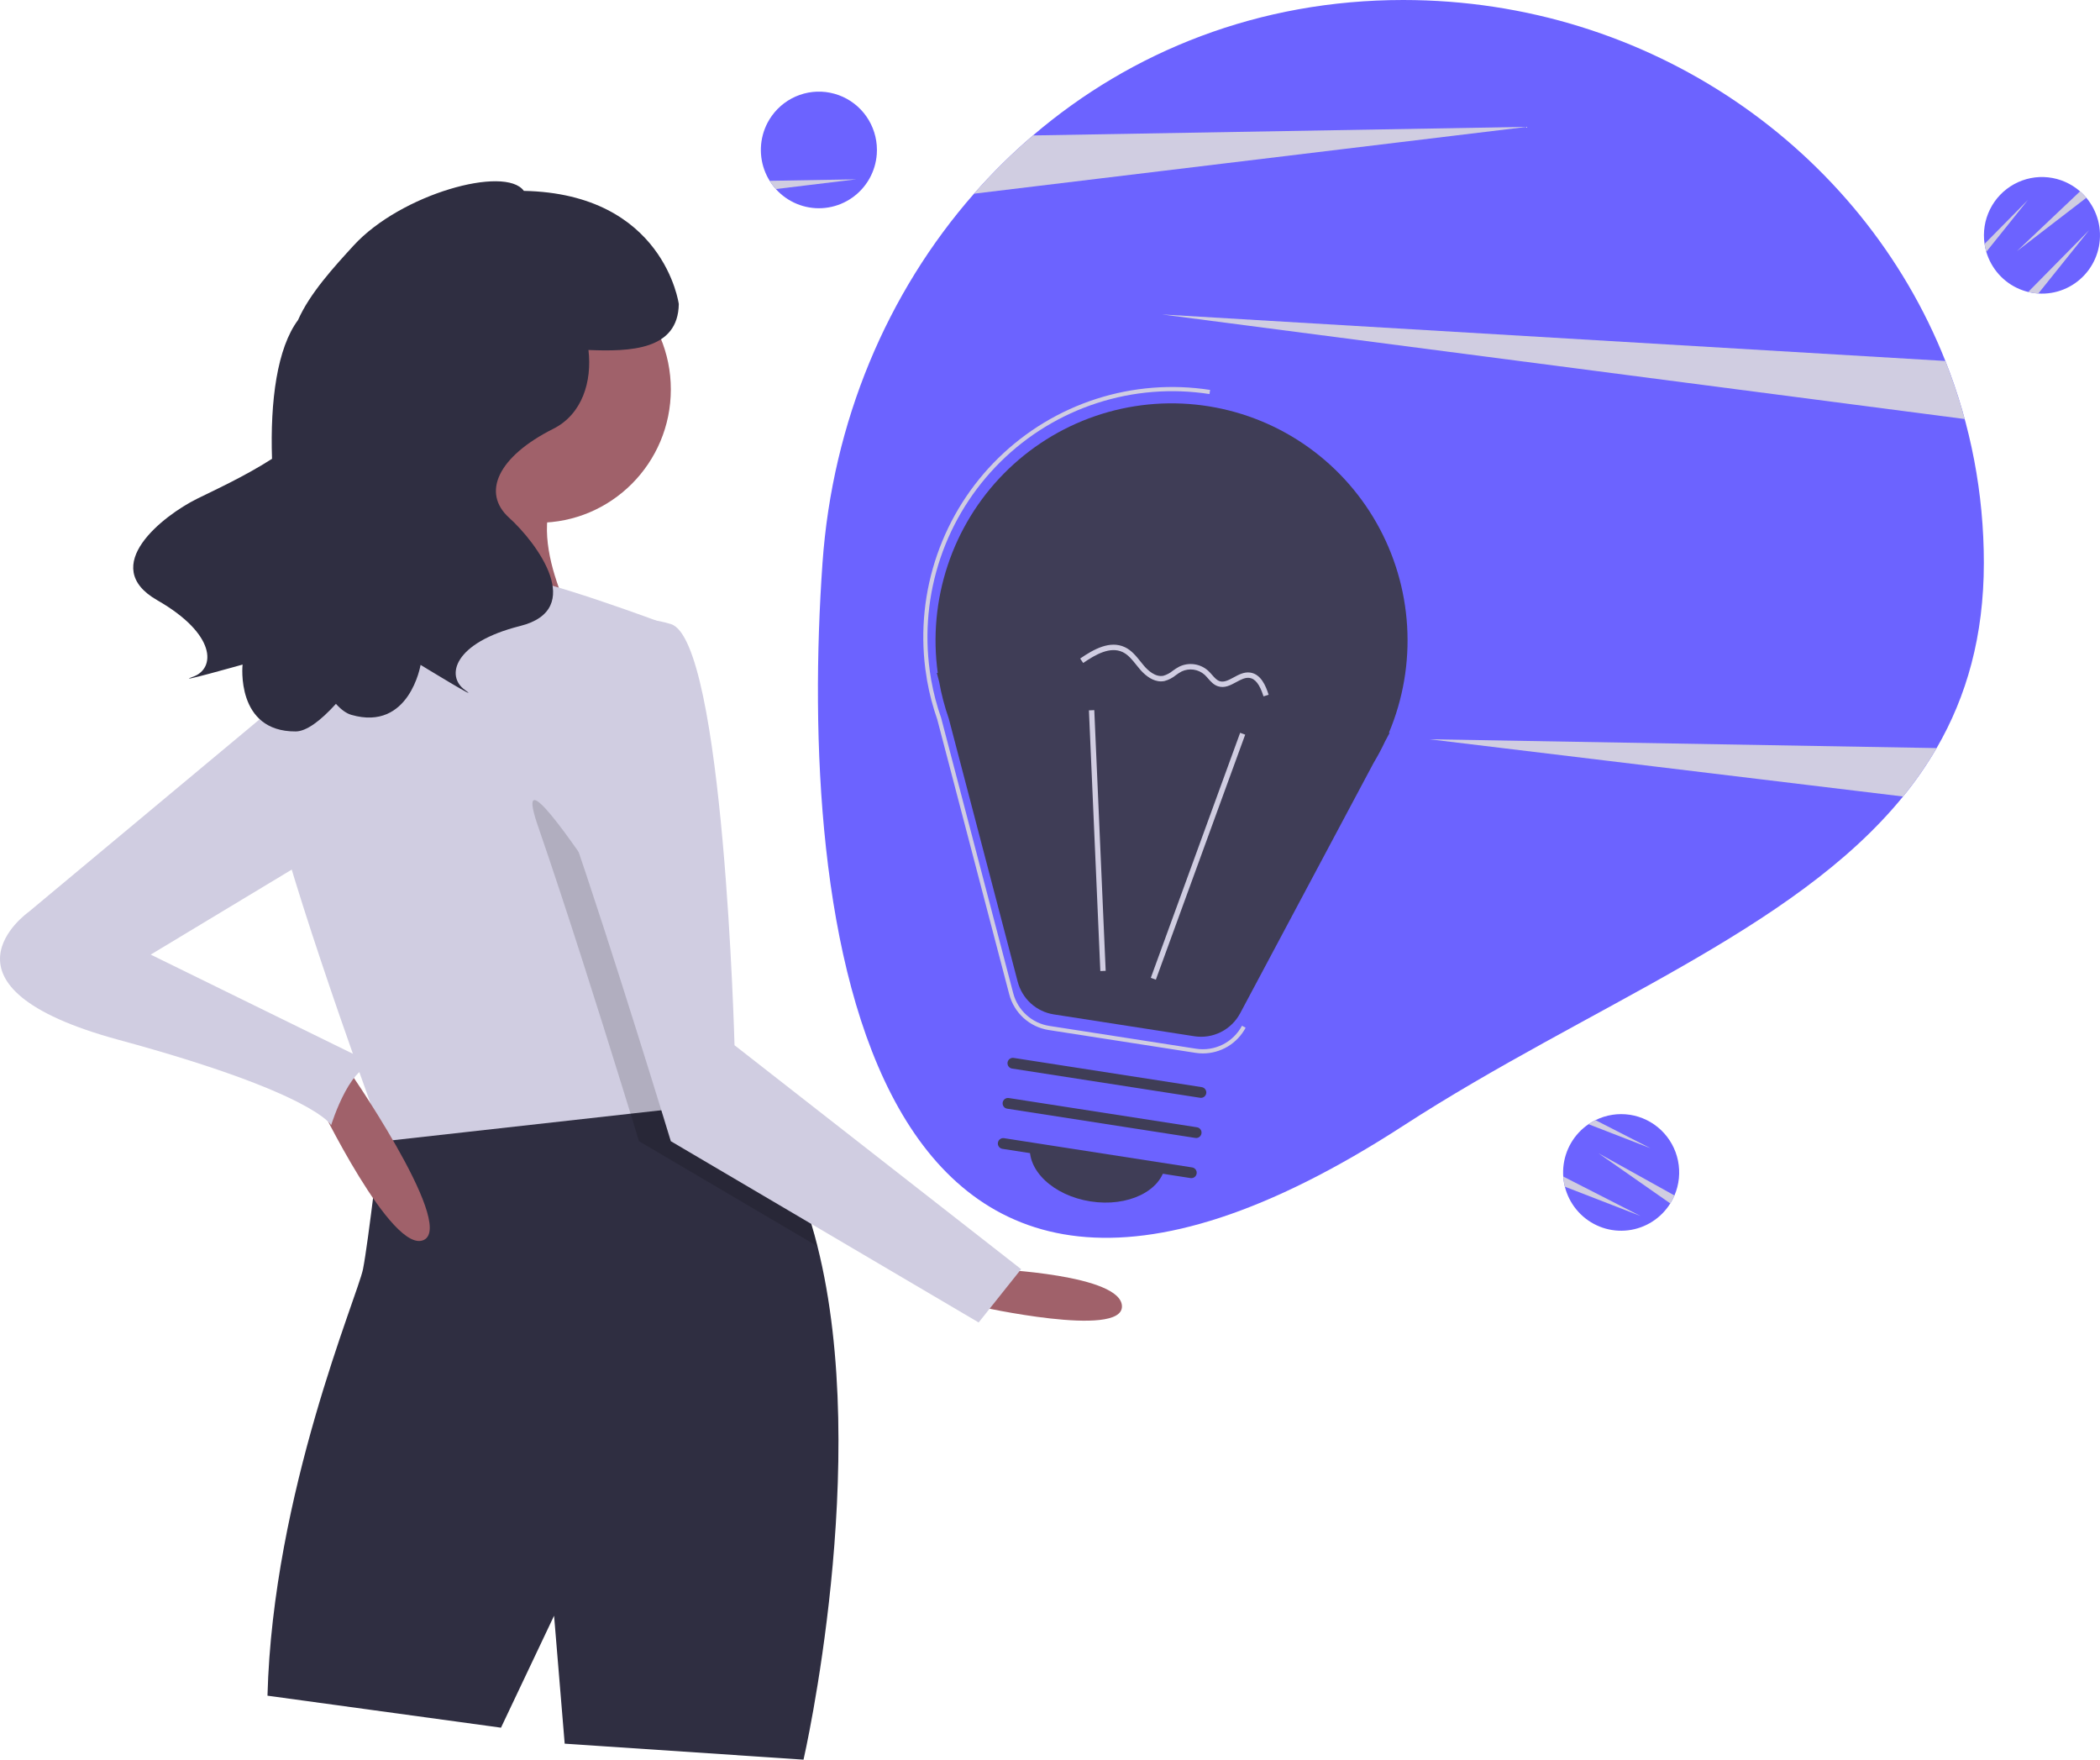 <svg width="148" height="124" viewBox="0 0 148 124" fill="none" xmlns="http://www.w3.org/2000/svg">
<path d="M139.814 39.667C139.814 44.828 138.597 49.076 136.486 52.716C135.789 53.914 134.998 55.055 134.121 56.128C126.36 65.662 111.932 70.88 98.891 79.333C60.398 104.282 56.228 64.303 57.967 39.667C58.668 29.726 62.522 20.621 68.645 13.649C69.931 12.183 71.32 10.811 72.801 9.544C79.753 3.598 88.733 0 98.891 0C116.319 0 131.202 10.558 137.103 25.437C138.897 29.965 139.817 34.794 139.814 39.667Z" fill="#6C63FF"/>
<path d="M107.61 8.94L68.644 13.649C69.93 12.182 71.32 10.811 72.801 9.544L107.61 8.94Z" fill="#D0CDE1"/>
<path d="M136.486 52.716C135.789 53.914 134.998 55.055 134.121 56.128L100.744 52.095L136.486 52.716Z" fill="#D0CDE1"/>
<path d="M138.464 29.528L81.897 22.159L137.102 25.437C137.633 26.774 138.087 28.14 138.464 29.528Z" fill="#D0CDE1"/>
<path d="M61.803 10.566C61.803 10.667 61.8 10.767 61.792 10.865C61.748 11.475 61.569 12.066 61.268 12.598C60.967 13.129 60.552 13.586 60.053 13.935C59.554 14.285 58.984 14.519 58.384 14.619C57.784 14.72 57.169 14.684 56.585 14.516C56 14.347 55.46 14.05 55.004 13.645C54.548 13.241 54.188 12.739 53.949 12.177C53.711 11.615 53.6 11.006 53.626 10.396C53.651 9.785 53.811 9.188 54.095 8.648C54.183 8.479 54.284 8.316 54.396 8.162C54.886 7.481 55.571 6.966 56.361 6.688C57.15 6.41 58.005 6.382 58.811 6.608C59.617 6.833 60.334 7.302 60.867 7.95C61.399 8.598 61.721 9.394 61.789 10.231C61.799 10.341 61.803 10.453 61.803 10.566Z" fill="#6C63FF"/>
<path d="M60.343 12.637L54.677 13.322C54.516 13.142 54.371 12.948 54.245 12.742L60.343 12.637Z" fill="#D0CDE1"/>
<path d="M117.865 84.545C117.818 84.634 117.769 84.721 117.715 84.804C117.392 85.321 116.958 85.76 116.444 86.087C115.931 86.415 115.351 86.623 114.747 86.697C114.143 86.771 113.53 86.709 112.953 86.515C112.377 86.321 111.85 86 111.412 85.576C110.974 85.152 110.636 84.635 110.422 84.063C110.208 83.491 110.124 82.878 110.176 82.27C110.228 81.661 110.414 81.071 110.721 80.544C111.028 80.016 111.449 79.565 111.952 79.221C112.109 79.113 112.273 79.017 112.444 78.934C113.195 78.562 114.04 78.43 114.867 78.557C115.694 78.683 116.463 79.061 117.069 79.639C117.676 80.218 118.091 80.969 118.259 81.793C118.427 82.616 118.34 83.471 118.009 84.242C117.966 84.344 117.918 84.445 117.865 84.545Z" fill="#6C63FF"/>
<path d="M117.865 84.544C117.818 84.634 117.769 84.721 117.715 84.803L112.651 81.266L118.009 84.242C117.966 84.344 117.918 84.445 117.865 84.544Z" fill="#D0CDE1"/>
<path d="M115.609 85.686L110.284 83.623C110.226 83.389 110.189 83.149 110.173 82.908L115.609 85.686Z" fill="#D0CDE1"/>
<path d="M116.312 80.911L111.952 79.221C112.109 79.113 112.274 79.017 112.445 78.934L116.312 80.911Z" fill="#D0CDE1"/>
<path d="M146.838 13.714C146.908 13.786 146.975 13.86 147.037 13.936C147.429 14.404 147.713 14.953 147.867 15.544C148.02 16.135 148.041 16.753 147.927 17.354C147.813 17.954 147.567 18.521 147.207 19.014C146.847 19.506 146.383 19.912 145.847 20.201C145.311 20.491 144.718 20.657 144.111 20.687C143.503 20.717 142.896 20.61 142.335 20.375C141.773 20.14 141.271 19.782 140.865 19.327C140.459 18.872 140.159 18.332 139.986 17.746C139.932 17.564 139.891 17.377 139.864 17.188C139.741 16.357 139.874 15.508 140.246 14.755C140.618 14.002 141.21 13.383 141.944 12.979C142.678 12.575 143.517 12.407 144.348 12.498C145.18 12.588 145.964 12.933 146.595 13.485C146.679 13.556 146.759 13.633 146.838 13.714Z" fill="#6C63FF"/>
<path d="M146.838 13.714C146.909 13.786 146.976 13.86 147.038 13.936L142.14 17.702L146.595 13.485C146.679 13.556 146.76 13.633 146.838 13.714Z" fill="#D0CDE1"/>
<path d="M147.232 16.221L143.652 20.685C143.412 20.669 143.174 20.631 142.94 20.573L147.232 16.221Z" fill="#D0CDE1"/>
<path d="M142.919 14.091L139.987 17.747C139.932 17.564 139.891 17.377 139.865 17.188L142.919 14.091Z" fill="#D0CDE1"/>
<path d="M70.094 89.435C70.094 89.435 79.071 89.811 79.071 92.065C79.071 94.319 68.972 92.065 68.972 92.065L70.094 89.435Z" fill="#A0616A"/>
<path d="M56.629 124L39.797 122.873L39.049 113.856L35.308 121.746L18.851 119.492C19.225 105.215 25.209 91.314 25.583 89.435C25.957 87.557 26.851 79.795 26.851 79.795C28.486 76.312 37.051 75.985 43.765 76.301C46.548 76.428 49.017 76.669 50.539 76.842C51.545 76.954 52.14 77.037 52.14 77.037C54.822 79.813 56.55 83.597 57.612 87.823C61.443 103.051 56.629 124 56.629 124Z" fill="#2F2E41"/>
<path d="M37.927 36.837C43.091 36.837 47.278 32.631 47.278 27.444C47.278 22.256 43.091 18.051 37.927 18.051C32.762 18.051 28.576 22.256 28.576 27.444C28.576 32.631 32.762 36.837 37.927 36.837Z" fill="#A0616A"/>
<path d="M31.568 29.698C31.568 29.698 28.95 41.345 24.835 44.726C20.721 48.108 40.919 44.726 40.919 44.726C40.919 44.726 36.43 37.212 39.797 33.831C43.163 30.449 31.568 29.698 31.568 29.698Z" fill="#A0616A"/>
<path d="M50.644 77.788L44.439 78.479L27.079 80.418C27.079 80.418 26.997 80.196 26.851 79.794C25.591 76.342 19.52 59.54 18.851 54.494C18.102 48.859 25.957 42.096 25.957 42.096C25.957 42.096 33.438 40.593 35.682 40.593C37.927 40.593 46.904 43.975 46.904 43.975L50.251 74.223L50.539 76.841L50.644 77.788Z" fill="#D0CDE1"/>
<path opacity="0.15" d="M57.612 87.823L45.033 80.418C45.033 80.418 44.813 79.697 44.439 78.48C44.252 77.871 44.023 77.135 43.765 76.301C42.314 71.619 39.879 63.895 37.927 58.252C34.934 49.611 49.522 73.656 49.522 73.656L50.251 74.223L50.539 76.842C51.545 76.954 52.14 77.037 52.14 77.037C54.822 79.814 56.55 83.597 57.612 87.823Z" fill="black"/>
<path d="M40.919 44.726C40.919 44.726 37.178 49.61 40.17 58.251C43.163 66.893 47.277 80.418 47.277 80.418L68.972 93.192L71.964 89.435L51.766 73.655C51.766 73.655 51.018 45.102 47.277 43.975C43.537 42.847 40.919 44.726 40.919 44.726Z" fill="#D0CDE1"/>
<path d="M22.404 77.6C22.404 77.6 27.641 88.496 29.885 87.369C32.129 86.242 24.274 74.971 24.274 74.971L22.404 77.6Z" fill="#A0616A"/>
<path d="M21.843 47.732L2.019 64.263C2.019 64.263 -5.462 69.523 8.377 73.28C22.217 77.037 23.339 79.291 23.339 79.291C23.339 79.291 24.835 74.407 26.705 75.158L10.622 67.269L23.713 59.379L21.843 47.732Z" fill="#D0CDE1"/>
<path d="M13.876 35.153C14.916 34.635 17.214 33.591 19.171 32.332C19.034 28.239 19.535 24.522 21.005 22.552C21.829 20.672 23.561 18.788 24.917 17.306C28.248 13.664 35.613 11.631 36.919 13.451C46.799 13.647 47.839 21.425 47.839 21.425C47.788 24.679 44.421 24.782 41.472 24.663C41.736 26.885 41.032 29.193 38.994 30.216C35.097 32.174 33.928 34.718 35.876 36.48C37.825 38.241 41.333 42.939 36.656 44.113C31.979 45.288 31.395 47.636 32.759 48.615C34.123 49.594 29.641 46.853 29.641 46.853C29.641 46.853 28.861 51.551 24.769 50.377C24.402 50.271 24.036 50.002 23.676 49.598C22.57 50.818 21.584 51.539 20.841 51.543C16.585 51.566 17.096 46.831 17.096 46.831C17.096 46.831 12.044 48.256 13.621 47.683C15.197 47.11 15.264 44.69 11.076 42.293C6.888 39.895 11.526 36.322 13.876 35.153Z" fill="#2F2E41"/>
<path d="M66.091 47.426L66.024 47.417L66.189 48.049C66.346 48.93 66.573 49.798 66.868 50.643L71.723 69.178C71.878 69.77 72.201 70.303 72.654 70.712C73.106 71.122 73.668 71.39 74.269 71.483L84.169 73.022C84.809 73.121 85.464 73.019 86.043 72.728C86.623 72.438 87.099 71.973 87.404 71.4L96.812 53.75C97.106 53.261 97.374 52.757 97.617 52.24L97.936 51.641L97.886 51.634C98.884 49.264 99.323 46.696 99.169 44.127C99.016 41.559 98.274 39.062 97.001 36.829C95.729 34.596 93.96 32.689 91.833 31.256C89.706 29.822 87.278 28.902 84.739 28.566C82.2 28.23 79.618 28.487 77.194 29.318C74.77 30.149 72.57 31.531 70.765 33.356C68.96 35.182 67.599 37.401 66.789 39.842C65.978 42.282 65.739 44.877 66.091 47.426H66.091Z" fill="#3F3D56"/>
<path d="M84.776 74.233C84.602 74.233 84.428 74.219 84.255 74.192L73.908 72.584C73.25 72.482 72.637 72.19 72.143 71.742C71.649 71.295 71.296 70.713 71.127 70.067L66.053 50.692C65.743 49.806 65.504 48.895 65.34 47.969L65.212 47.122C64.867 44.414 65.153 41.663 66.048 39.085C66.942 36.507 68.421 34.174 70.368 32.269C72.315 30.364 74.676 28.939 77.264 28.108C79.853 27.276 82.599 27.061 85.284 27.478L85.24 27.768C82.583 27.357 79.868 27.575 77.31 28.405C74.752 29.235 72.423 30.654 70.508 32.548C68.593 34.443 67.145 36.761 66.28 39.318C65.415 41.874 65.157 44.598 65.527 47.272L65.625 47.906C65.788 48.824 66.025 49.727 66.332 50.606L71.409 69.992C71.564 70.583 71.887 71.115 72.339 71.524C72.79 71.933 73.351 72.201 73.952 72.294L84.3 73.902C84.939 74.001 85.593 73.898 86.172 73.608C86.75 73.318 87.225 72.855 87.531 72.283L87.788 72.421C87.496 72.968 87.062 73.426 86.531 73.745C86.001 74.063 85.394 74.232 84.776 74.233Z" fill="#D0CDE1"/>
<path d="M87.401 51.639L81.105 68.906L81.46 69.037L87.756 51.769L87.401 51.639Z" fill="#D0CDE1"/>
<path d="M77.121 50.041L76.743 50.058L77.547 68.429L77.924 68.413L77.121 50.041Z" fill="#D0CDE1"/>
<path d="M83.901 83.016L70.642 80.956C70.544 80.94 70.455 80.885 70.397 80.804C70.338 80.723 70.313 80.622 70.329 80.523C70.344 80.424 70.398 80.335 70.478 80.275C70.558 80.216 70.659 80.191 70.758 80.205L84.017 82.266C84.066 82.273 84.114 82.29 84.156 82.316C84.199 82.342 84.236 82.376 84.266 82.416C84.295 82.456 84.317 82.502 84.329 82.551C84.34 82.599 84.343 82.65 84.335 82.699C84.327 82.749 84.31 82.796 84.284 82.839C84.258 82.882 84.224 82.919 84.184 82.948C84.144 82.978 84.098 82.999 84.049 83.01C84.001 83.022 83.951 83.024 83.901 83.016Z" fill="#3F3D56"/>
<path d="M84.242 80.188L70.983 78.127C70.933 78.12 70.886 78.103 70.843 78.077C70.8 78.051 70.763 78.017 70.734 77.977C70.704 77.936 70.683 77.891 70.671 77.842C70.659 77.794 70.657 77.743 70.665 77.694C70.672 77.644 70.689 77.597 70.715 77.554C70.741 77.511 70.775 77.474 70.816 77.445C70.856 77.415 70.902 77.394 70.95 77.382C70.999 77.371 71.049 77.369 71.098 77.377L84.357 79.437C84.407 79.445 84.454 79.462 84.497 79.487C84.539 79.513 84.576 79.547 84.606 79.588C84.636 79.628 84.657 79.674 84.669 79.722C84.681 79.771 84.683 79.821 84.675 79.871C84.668 79.92 84.65 79.968 84.624 80.01C84.599 80.053 84.564 80.09 84.524 80.12C84.484 80.149 84.438 80.17 84.39 80.182C84.341 80.194 84.291 80.195 84.242 80.188Z" fill="#3F3D56"/>
<path d="M84.582 77.359L71.322 75.299C71.224 75.283 71.135 75.229 71.077 75.148C71.018 75.067 70.994 74.965 71.009 74.866C71.024 74.767 71.078 74.678 71.158 74.619C71.239 74.559 71.339 74.534 71.438 74.549L84.697 76.609C84.796 76.625 84.884 76.68 84.943 76.761C85.002 76.842 85.026 76.943 85.011 77.042C84.996 77.141 84.942 77.23 84.862 77.29C84.781 77.349 84.68 77.374 84.582 77.359H84.582Z" fill="#3F3D56"/>
<path d="M76.86 84.662C79.49 85.07 81.849 83.93 82.129 82.113L72.604 80.633C72.325 82.45 74.23 84.253 76.86 84.662Z" fill="#3F3D56"/>
<path d="M81.626 48.001C81.06 47.913 80.592 47.464 80.336 47.163C80.251 47.064 80.169 46.962 80.087 46.859C79.788 46.485 79.506 46.132 79.113 45.948C78.246 45.542 77.224 46.11 76.339 46.719L76.126 46.406C77.098 45.736 78.233 45.117 79.273 45.604C79.746 45.826 80.069 46.23 80.382 46.621C80.462 46.721 80.541 46.82 80.623 46.916C80.889 47.229 81.422 47.736 81.992 47.619C82.232 47.548 82.456 47.43 82.648 47.27C82.796 47.159 82.951 47.061 83.113 46.975C83.442 46.816 83.811 46.759 84.173 46.811C84.534 46.862 84.873 47.02 85.145 47.264C85.242 47.356 85.334 47.454 85.421 47.556C85.591 47.751 85.751 47.935 85.96 48.002C86.269 48.101 86.596 47.923 86.942 47.736C87.298 47.543 87.667 47.343 88.085 47.392C88.099 47.394 88.113 47.395 88.126 47.398C88.871 47.513 89.214 48.34 89.408 48.957L89.048 49.072C88.784 48.233 88.462 47.816 88.041 47.769C87.742 47.734 87.44 47.897 87.121 48.07C86.721 48.287 86.307 48.511 85.846 48.363C85.537 48.264 85.333 48.032 85.137 47.807C85.059 47.715 84.977 47.627 84.89 47.544C84.673 47.353 84.405 47.229 84.119 47.189C83.834 47.148 83.542 47.192 83.281 47.315C83.136 47.392 82.998 47.481 82.867 47.58C82.632 47.772 82.36 47.912 82.068 47.991C81.922 48.021 81.773 48.024 81.626 48.001Z" fill="#D0CDE1"/>
</svg>
